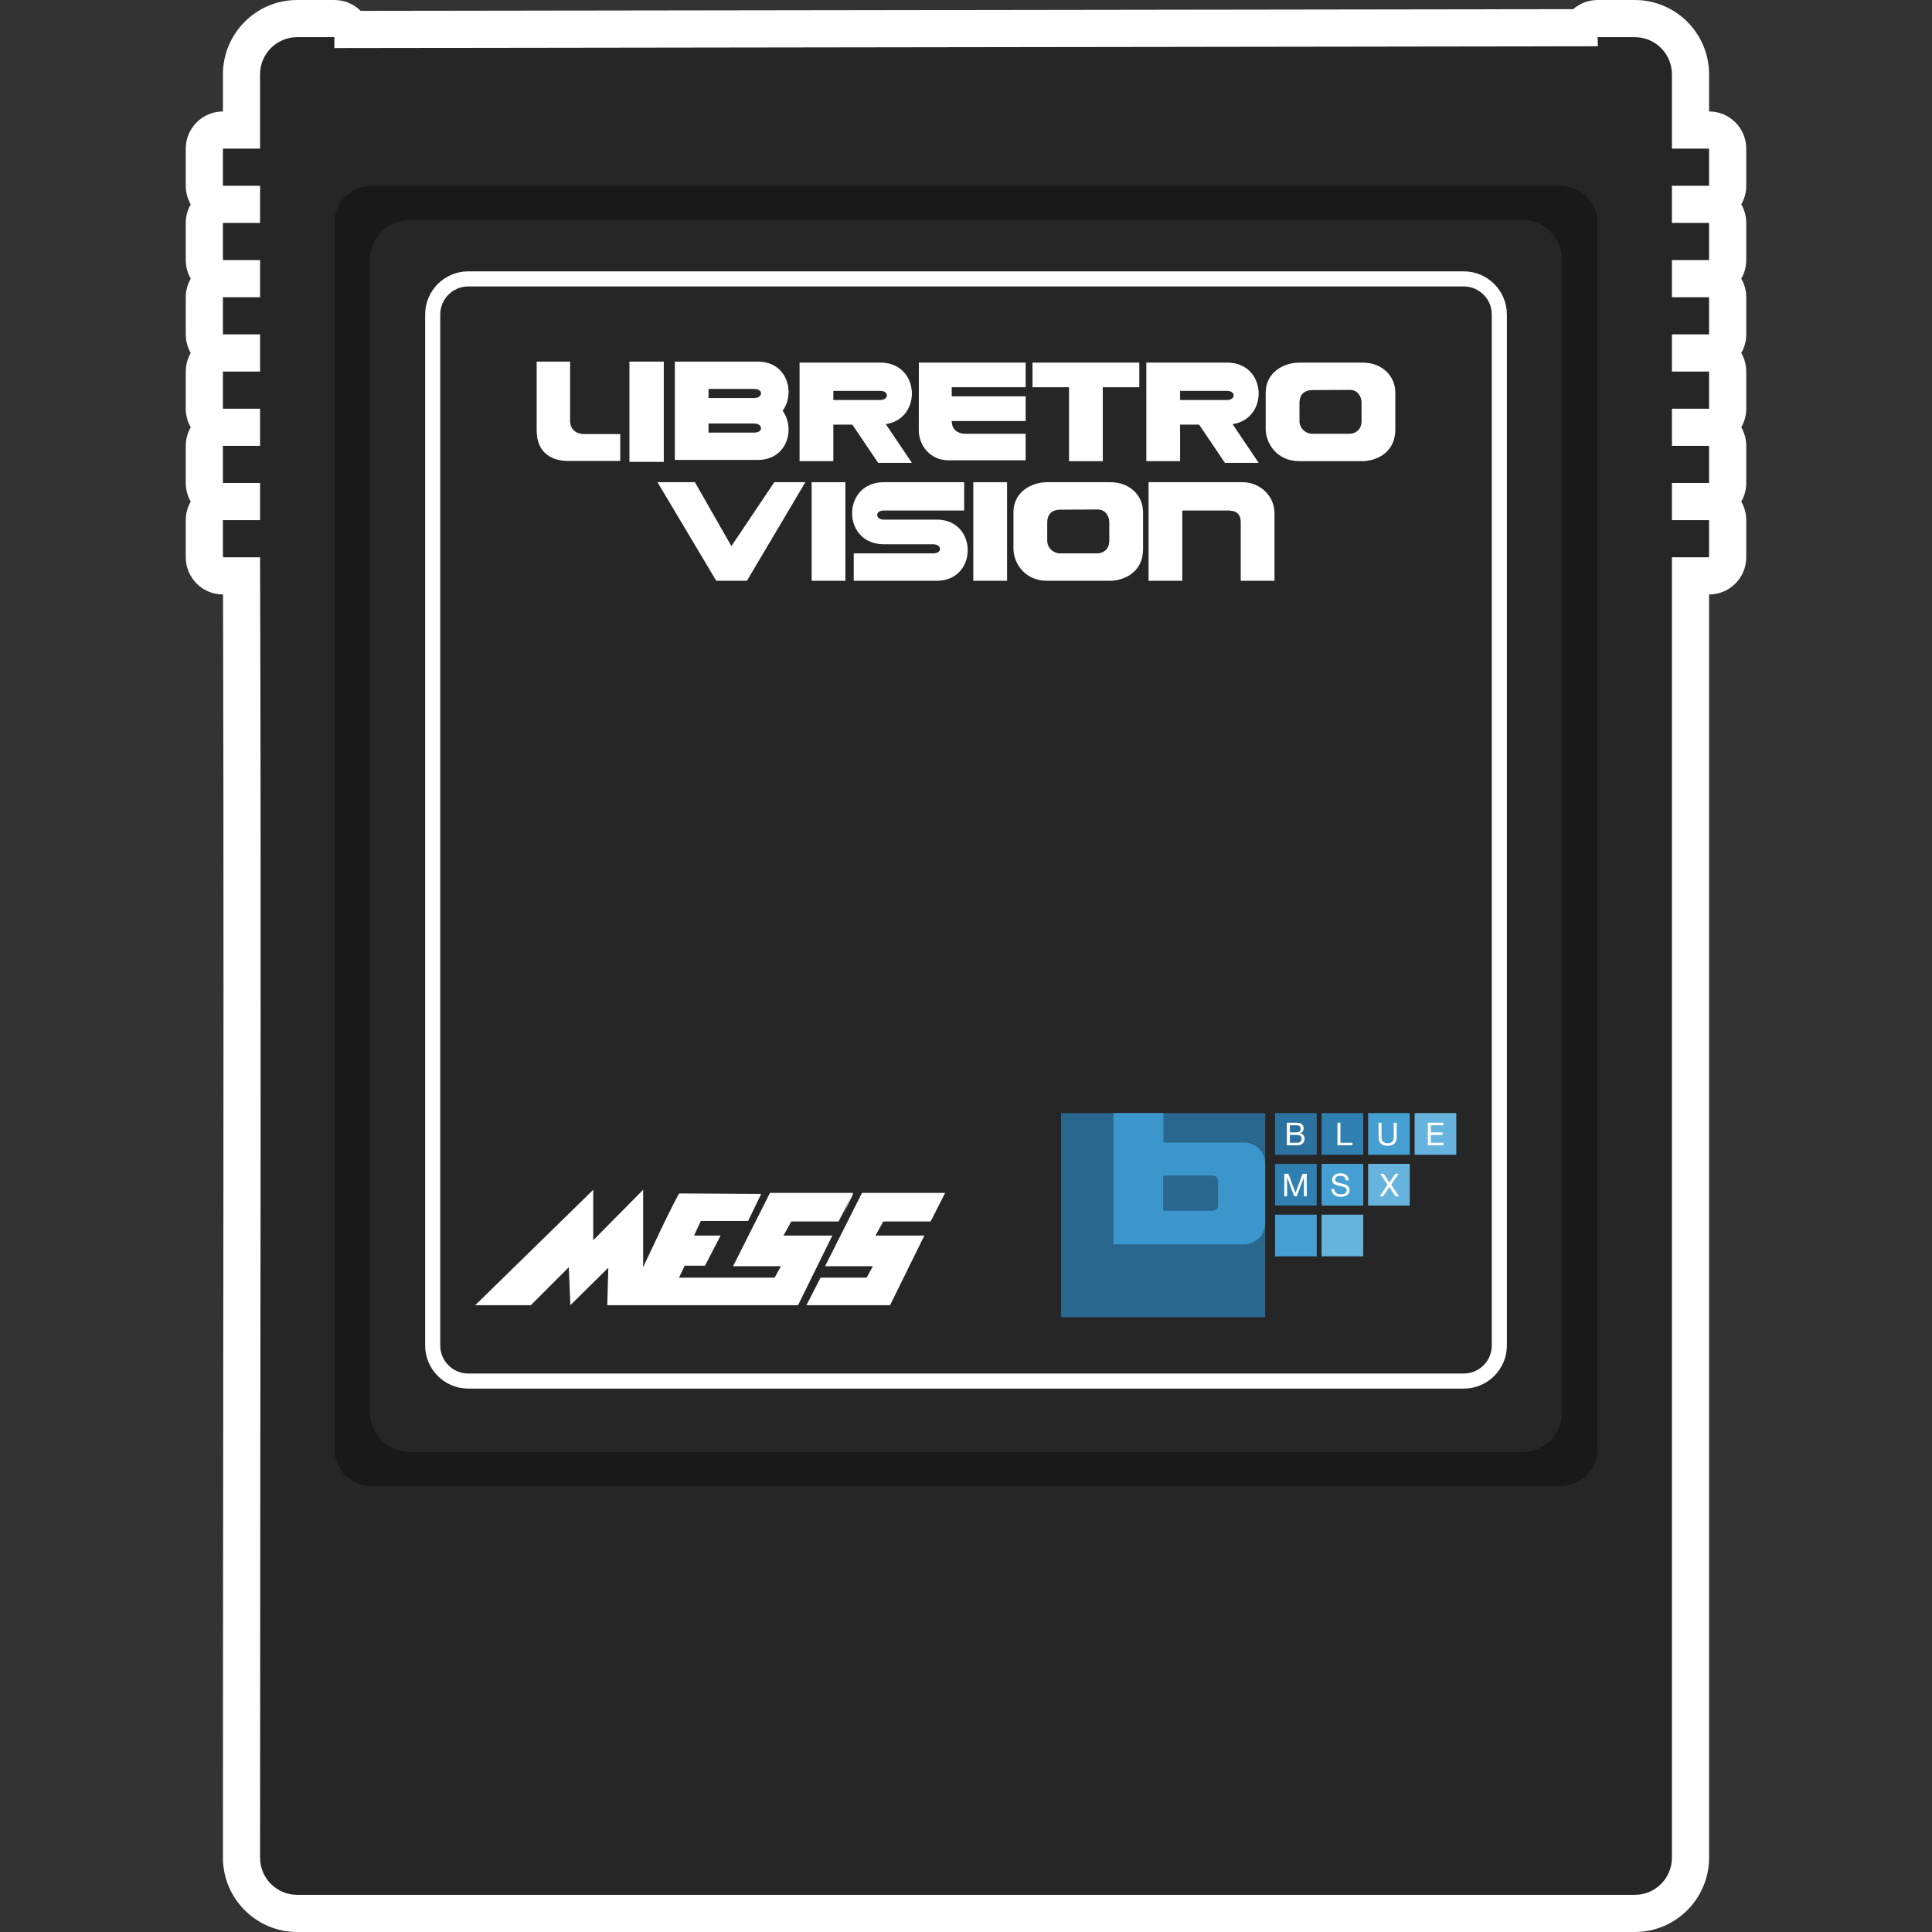 <?xml version="1.0" encoding="UTF-8" standalone="no"?>
<!-- Created with Inkscape (http://www.inkscape.org/) -->

<svg
   xmlns:dc="http://purl.org/dc/elements/1.1/"
   xmlns:cc="http://creativecommons.org/ns#"
   xmlns:rdf="http://www.w3.org/1999/02/22-rdf-syntax-ns#"
   xmlns:svg="http://www.w3.org/2000/svg"
   xmlns="http://www.w3.org/2000/svg"
   xmlns:sodipodi="http://sodipodi.sourceforge.net/DTD/sodipodi-0.dtd"
   xmlns:inkscape="http://www.inkscape.org/namespaces/inkscape"
   id="svg10792"
   version="1.1"
   inkscape:version="0.48.5 r10040"
   width="256"
   height="256"
   xml:space="preserve"
   sodipodi:docname="Coleco - ColecoVision-content.svg"
   inkscape:export-filename="/Users/margetts/Desktop/BAXY RetroActive/png_marked/Coleco - ColecoVision-content.png"
   inkscape:export-xdpi="90.099998"
   inkscape:export-ydpi="90.099998"><rect width="100%" height="100%" fill="#333333" stroke="none"/><defs
     id="defs10796"><clipPath
       clipPathUnits="userSpaceOnUse"
       id="clipPath10806"><path
         d="M 0,128 128,128 128,0 0,0 0,128 z"
         id="path10808"
         inkscape:connector-curvature="0" /></clipPath></defs><sodipodi:namedview
     pagecolor="#ffffff"
     bordercolor="#666666"
     borderopacity="1"
     objecttolerance="10"
     gridtolerance="10"
     guidetolerance="10"
     inkscape:pageopacity="0"
     inkscape:pageshadow="2"
     inkscape:window-width="1676"
     inkscape:window-height="1005"
     id="namedview10794"
     showgrid="false"
     inkscape:zoom="5.14375"
     inkscape:cx="55.601458"
     inkscape:cy="80"
     inkscape:window-x="4"
     inkscape:window-y="1"
     inkscape:window-maximized="1"
     inkscape:current-layer="g10800" /><g
     id="g10800"
     inkscape:groupmode="layer"
     inkscape:label="Coleco - ColecoVision-content"
     transform="matrix(1.25,0,0,-1.25,0,256)"><g
       id="g10802"
       transform="matrix(1.6,0,0,1.6,-3.2e-4,0)"><g
         id="g10804"
         clip-path="url(#clipPath10806)"><g
           id="g10810"
           transform="translate(108.308,128)"><path
             d="M 0,0 -2.462,0 C -3.059,0 -3.633,-0.217 -4.079,-0.606 L -84.414,-0.72 C -84.876,-0.259 -85.501,0 -86.154,0 l -2.461,0 c -2.715,0 -4.923,-2.209 -4.923,-4.923 l 0,-2.462 c -1.36,0 -2.462,-1.102 -2.462,-2.461 l 0,-2.462 c 0,-0.448 0.12,-0.868 0.329,-1.23 C -95.88,-13.901 -96,-14.321 -96,-14.769 l 0,-2.462 c 0,-0.448 0.12,-0.868 0.329,-1.231 -0.209,-0.362 -0.329,-0.782 -0.329,-1.23 l 0,-2.462 c 0,-0.448 0.12,-0.869 0.329,-1.231 -0.209,-0.362 -0.329,-0.782 -0.329,-1.23 l 0,-2.462 c 0,-0.448 0.12,-0.869 0.329,-1.231 C -95.88,-28.67 -96,-29.09 -96,-29.538 L -96,-32 c 0,-0.448 0.12,-0.869 0.329,-1.231 C -95.88,-33.593 -96,-34.013 -96,-34.462 l 0,-2.461 c 0,-1.36 1.102,-2.462 2.462,-2.462 l 0.007,0 c 0.047,-16.901 0.03,-34.811 0.012,-53.722 -0.01,-9.919 -0.019,-19.953 -0.019,-29.97 0,-2.714 2.208,-4.923 4.923,-4.923 L 0,-128 c 2.715,0 4.923,2.209 4.923,4.923 l 0,83.692 c 1.36,0 2.462,1.102 2.462,2.462 l 0,2.461 c 0,0.449 -0.12,0.869 -0.33,1.231 0.21,0.362 0.33,0.783 0.33,1.231 l 0,2.462 c 0,0.448 -0.12,0.868 -0.33,1.23 0.21,0.362 0.33,0.783 0.33,1.231 l 0,2.462 c 0,0.448 -0.12,0.868 -0.33,1.23 0.21,0.362 0.33,0.783 0.33,1.231 l 0,2.462 c 0,0.448 -0.12,0.868 -0.33,1.23 0.21,0.363 0.33,0.783 0.33,1.231 l 0,2.462 c 0,0.448 -0.12,0.868 -0.33,1.231 0.21,0.362 0.33,0.782 0.33,1.23 l 0,2.462 c 0,1.359 -1.102,2.461 -2.462,2.461 l 0,2.462 C 4.923,-2.209 2.715,0 0,0"
             style="fill:#ffffff;fill-opacity:1;fill-rule:nonzero;stroke:none"
             id="path10812"
             inkscape:connector-curvature="0" /></g><g
           id="g10814"
           transform="translate(113.231,115.692)"><path
             d="m 0,0 0,2.462 -2.462,0 0,4.923 c 0,1.361 -1.1,2.461 -2.461,2.461 l -2.462,0 0.02,-0.604 -83.713,-0.118 0.001,0.722 -2.461,0 C -94.9,9.846 -96,8.746 -96,7.385 l 0,-4.923 -2.462,0 0,-2.462 2.462,0 0,-2.462 -2.462,0 0,-2.461 2.462,0 0,-2.462 -2.462,0 0,-2.461 2.462,0 0,-2.462 -2.462,0 0,-2.461 2.462,0 0,-2.462 -2.462,0 0,-2.461 2.462,0 0,-2.462 -2.462,0 0,-2.461 2.462,0 c 0.085,-26.588 0,-56.444 0,-86.154 0,-1.361 1.1,-2.462 2.462,-2.462 l 88.615,0 c 1.361,0 2.461,1.101 2.461,2.462 l 0,86.154 2.462,0 0,2.461 -2.462,0 0,2.462 2.462,0 0,2.461 -2.462,0 0,2.462 2.462,0 0,2.461 -2.462,0 0,2.462 2.462,0 0,2.461 -2.462,0 0,2.462 2.462,0 0,2.461 -2.462,0 0,2.462 L 0,0 z"
             style="fill:#262626;fill-opacity:1;fill-rule:nonzero;stroke:none"
             id="path10816"
             inkscape:connector-curvature="0" /></g><g
           id="g10818"
           transform="translate(105.846,32)"><path
             d="m 0,0 c 0,-1.361 -1.1,-2.462 -2.462,-2.462 l -78.769,0 c -1.361,0 -2.461,1.101 -2.461,2.462 l 0,81.231 c 0,1.361 1.1,2.461 2.461,2.461 l 78.769,0 C -1.1,83.692 0,82.592 0,81.231 L 0,0 z"
             style="fill:#191919;fill-opacity:1;fill-rule:nonzero;stroke:none"
             id="path10820"
             inkscape:connector-curvature="0" /></g><g
           id="g10822"
           transform="translate(100.859,113.424)"><path
             d="m 0,0 -73.718,0 c -1.456,0 -2.633,-1.177 -2.633,-2.633 l 0,-76.351 c 0,-1.456 1.177,-2.633 2.633,-2.633 l 73.718,0 c 1.456,0 2.633,1.177 2.633,2.633 l 0,76.351 C 2.633,-1.177 1.456,0 0,0"
             style="fill:#262626;fill-opacity:1;fill-rule:nonzero;stroke:none"
             id="path10824"
             inkscape:connector-curvature="0" /></g><g
           id="g10826"
           transform="translate(31.023,109.022)"><path
             d="m 0,0 c -1.023,0 -1.855,-0.833 -1.855,-1.855 l 0,-68.311 c 0,-1.023 0.832,-1.855 1.855,-1.855 l 65.955,0 c 1.024,0 1.856,0.832 1.856,1.855 l 0,68.311 C 67.811,-0.833 66.979,0 65.955,0 L 0,0 z m 65.955,-73.021 -65.955,0 c -1.575,0 -2.855,1.281 -2.855,2.855 l 0,68.311 C -2.855,-0.281 -1.575,1 0,1 l 65.955,0 c 1.574,0 2.856,-1.281 2.856,-2.855 l 0,-68.311 c 0,-1.574 -1.282,-2.855 -2.856,-2.855"
             style="fill:#ffffff;fill-opacity:1;fill-rule:nonzero;stroke:none"
             id="path10828"
             inkscape:connector-curvature="0" /></g><g
           id="g10830"
           transform="translate(63.879,96.053)"><path
             d="m 0,0 0,-1.875 -5.322,0 c -0.608,0 -0.574,-0.604 0,-0.604 l 3.508,0 c 2.732,0 2.732,-4.052 0,-4.052 l -5.503,0 0,1.814 5.261,0 c 0.63,0 0.587,0.605 0,0.605 l -3.266,0 C -8.13,-4.112 -8.12,0 -5.322,0 L 0,0 z"
             style="fill:#ffffff;fill-opacity:1;fill-rule:nonzero;stroke:none"
             id="path10832"
             inkscape:connector-curvature="0" /></g><g
           id="g10834"
           transform="translate(76.094,96.053)"><path
             d="m 0,0 6.229,0 c 1.118,0 2.114,-0.868 2.116,-2.056 l 0,-4.475 -2.237,0 0,3.87 c 0,0.646 -0.384,0.777 -0.847,0.786 l -3.024,0 0,-4.656 L 0,-6.531 0,0 z"
             style="fill:#ffffff;fill-opacity:1;fill-rule:nonzero;stroke:none"
             id="path10836"
             inkscape:connector-curvature="0" /></g><g
           id="g10838"
           transform="translate(73.494,92.183)"><path
             d="m 0,0 c 0,-0.648 -0.492,-0.847 -0.786,-0.847 l -2.48,0 c -0.414,0 -0.846,0.345 -0.846,0.847 l 0,1.209 c 0,0.463 0.252,0.836 0.846,0.84 l 2.48,0.014 C -0.248,2.067 0,1.616 0,1.209 L 0,0 z m 0.061,3.87 -4.173,0 C -5.103,3.87 -6.35,3.267 -6.35,1.875 l 0,-2.419 c 0,-0.856 0.671,-2.117 2.238,-2.117 l 4.173,0 c 0.695,0 2.176,0.401 2.176,2.117 l 0,2.419 c 0,1.093 -0.852,1.995 -2.176,1.995"
             style="fill:#ffffff;fill-opacity:1;fill-rule:nonzero;stroke:none"
             id="path10840"
             inkscape:connector-curvature="0" /></g><path
           d="m 64.484,96.053 2.237,0 0,-6.531 -2.237,0 0,6.531 z"
           style="fill:#ffffff;fill-opacity:1;fill-rule:nonzero;stroke:none"
           id="path10842"
           inkscape:connector-curvature="0" /><path
           d="m 53.774,96.053 2.237,0 0,-6.531 -2.237,0 0,6.531 z"
           style="fill:#ffffff;fill-opacity:1;fill-rule:nonzero;stroke:none"
           id="path10844"
           inkscape:connector-curvature="0" /><g
           id="g10846"
           transform="translate(43.56,96.053)"><path
             d="M 0,0 2.479,0 4.898,-4.233 7.74,0 9.797,0 5.926,-6.531 3.893,-6.531 0,0 z"
             style="fill:#ffffff;fill-opacity:1;fill-rule:nonzero;stroke:none"
             id="path10848"
             inkscape:connector-curvature="0" /></g><g
           id="g10850"
           transform="translate(55.211,102.103)"><path
             d="m 0,0 3.105,0 c 0.608,0 0.574,-0.605 0,-0.605 L 0,-0.605 0,0 z m 3.105,1.875 -5.322,0 -0.02,0 0,-6.531 2.237,0 0,2.419 1.261,0 1.709,-2.533 2.237,0 -1.731,2.567 C 5.9,-1.852 5.772,1.875 3.105,1.875"
             style="fill:#ffffff;fill-opacity:1;fill-rule:nonzero;stroke:none"
             id="path10852"
             inkscape:connector-curvature="0" /></g><g
           id="g10854"
           transform="translate(78.185,102.103)"><path
             d="m 0,0 3.105,0 c 0.608,0 0.574,-0.605 0,-0.605 L 0,-0.605 0,0 z m 3.105,1.875 -5.322,0 -0.02,0 0,-6.531 2.237,0 0,2.419 1.261,0 1.709,-2.533 2.237,0 -1.731,2.567 C 5.9,-1.852 5.772,1.875 3.105,1.875"
             style="fill:#ffffff;fill-opacity:1;fill-rule:nonzero;stroke:none"
             id="path10856"
             inkscape:connector-curvature="0" /></g><g
           id="g10858"
           transform="translate(90.206,100.107)"><path
             d="m 0,0 c 0,-0.648 -0.492,-0.847 -0.786,-0.847 l -2.48,0 c -0.414,0 -0.846,0.345 -0.846,0.847 l 0,1.209 c 0,0.463 0.252,0.836 0.846,0.84 l 2.48,0.014 C -0.248,2.067 0,1.616 0,1.209 L 0,0 z m 0.06,3.87 -4.172,0 C -5.103,3.87 -6.35,3.267 -6.35,1.875 l 0,-2.419 c 0,-0.856 0.671,-2.117 2.238,-2.117 l 4.172,0 c 0.696,0 2.177,0.401 2.177,2.117 l 0,2.419 C 2.237,2.968 1.385,3.87 0.06,3.87"
             style="fill:#ffffff;fill-opacity:1;fill-rule:nonzero;stroke:none"
             id="path10860"
             inkscape:connector-curvature="0" /></g><g
           id="g10862"
           transform="translate(60.878,103.977)"><path
             d="m 0,0 7.075,0 0,-1.633 -4.898,0 0,-0.604 4.898,0 0,-1.633 -4.898,0 c 0,-0.601 0.441,-0.847 0.907,-0.847 l 3.991,0 0,-1.754 -5.14,0 c -1.152,0 -1.943,0.956 -1.941,1.996 L 0,0 z"
             style="fill:#ffffff;fill-opacity:1;fill-rule:nonzero;stroke:none"
             id="path10864"
             inkscape:connector-curvature="0" /></g><g
           id="g10866"
           transform="translate(75.482,103.977)"><path
             d="m 0,0 -7.075,0 0,-1.633 2.419,0 0,-4.898 2.237,0 0,4.898 2.419,0 L 0,0 z"
             style="fill:#ffffff;fill-opacity:1;fill-rule:nonzero;stroke:none"
             id="path10868"
             inkscape:connector-curvature="0" /></g><path
           d="m 41.702,104.043 2.276,0 0,-6.644 -2.276,0 0,6.644 z"
           style="fill:#ffffff;fill-opacity:1;fill-rule:nonzero;stroke:none"
           id="path10870"
           inkscape:connector-curvature="0" /><g
           id="g10872"
           transform="translate(35.556,104.043)"><path
             d="m 0,0 2.215,0 0,-3.937 c 0,-0.566 0.426,-0.867 0.922,-0.862 l 2.4,0 0,-1.784 -3.445,0 C 1.114,-6.583 0,-6.143 0,-4.552 L 0,0 z"
             style="fill:#ffffff;fill-opacity:1;fill-rule:nonzero;stroke:none"
             id="path10874"
             inkscape:connector-curvature="0" /></g><g
           id="g10876"
           transform="translate(49.966,99.338)"><path
             d="m 0,0 -3.025,0 0,0.603 3.025,0 C 0.585,0.603 0.628,0 0,0 m 0,2.895 c 0.628,0 0.585,-0.603 0,-0.603 l -3.025,0 0,0.603 3.025,0 z m 0.241,1.809 -5.488,0 -0.009,0 0,-6.513 0.009,0 5.488,0 c 1.959,0 2.502,2.082 1.645,3.256 C 2.743,2.622 2.2,4.704 0.241,4.704"
             style="fill:#ffffff;fill-opacity:1;fill-rule:nonzero;stroke:none"
             id="path10878"
             inkscape:connector-curvature="0" /></g><g
           id="g10880"
           transform="translate(31.486,41.528)"><path
             d="m 0,0 7.818,7.645 0,-3.34 3.306,3.34 0,-5.131 c 0,0 2.273,4.89 2.411,4.89 0.137,0 5.407,-0.034 5.407,-0.034 l -0.861,-1.791 -3.134,0 -0.448,-0.964 1.756,0 -1.033,-1.998 -1.343,0 -0.379,-0.792 6.337,0 0.413,0.758 -3.168,0 2.445,4.856 5.51,0 -0.964,-1.894 -3.134,0 -0.517,-0.93 3.238,0 L 21.387,0 8.748,0 8.816,2.48 6.302,0 6.199,2.514 3.685,0 0,0 z"
             style="fill:#ffffff;fill-opacity:1;fill-rule:nonzero;stroke:none"
             id="path10882"
             inkscape:connector-curvature="0" /></g><g
           id="g10884"
           transform="translate(56.523,48.898)"><path
             d="M 0,0 C 0,0 -0.024,0 -0.067,0 L -0.676,-1.405 0,0 z"
             style="fill:#ffffff;fill-opacity:1;fill-rule:nonzero;stroke:none"
             id="path10886"
             inkscape:connector-curvature="0" /></g><g
           id="g10888"
           transform="translate(61.655,47.073)"><path
             d="m 0,0 0.964,1.894 -5.51,0 -2.445,-4.856 3.168,0 -0.413,-0.757 -3.054,0 -0.936,-1.826 5.54,0 2.273,4.615 -3.238,0 L -3.134,0 0,0 z"
             style="fill:#ffffff;fill-opacity:1;fill-rule:nonzero;stroke:none"
             id="path10890"
             inkscape:connector-curvature="0" /></g><path
           d="m 83.822,40.731 -13.523,0 0,13.523 13.523,0 0,-13.523 z"
           style="fill:#29678f;fill-opacity:1;fill-rule:nonzero;stroke:none"
           id="path10892"
           inkscape:connector-curvature="0" /><g
           id="g10894"
           transform="translate(80.701,48.131)"><path
             d="m 0,0 c 0,-0.193 -0.156,-0.349 -0.349,-0.349 l -3.292,0 0,2.337 3.292,0 C -0.156,1.988 0,1.832 0,1.64 L 0,0 z m 1.725,4.172 -5.346,0 0,1.952 -3.314,0 0,-8.694 8.66,0 c 0.771,0 1.396,0.624 1.396,1.395 l 0,3.951 c 0,0.771 -0.625,1.396 -1.396,1.396"
             style="fill:#3b96cc;fill-opacity:1;fill-rule:nonzero;stroke:none"
             id="path10896"
             inkscape:connector-curvature="0" /></g><path
           d="m 87.238,51.493 -2.761,0 0,2.761 2.761,0 0,-2.761 z"
           style="fill:#2c72a1;fill-opacity:1;fill-rule:nonzero;stroke:none"
           id="path10898"
           inkscape:connector-curvature="0" /><path
           d="m 90.32,51.493 -2.761,0 0,2.761 2.761,0 0,-2.761 z"
           style="fill:#2f7fb1;fill-opacity:1;fill-rule:nonzero;stroke:none"
           id="path10900"
           inkscape:connector-curvature="0" /><path
           d="m 93.402,51.493 -2.761,0 0,2.761 2.761,0 0,-2.761 z"
           style="fill:#459fd2;fill-opacity:1;fill-rule:nonzero;stroke:none"
           id="path10902"
           inkscape:connector-curvature="0" /><path
           d="m 87.238,48.129 -2.761,0 0,2.761 2.761,0 0,-2.761 z"
           style="fill:#2f7fb1;fill-opacity:1;fill-rule:nonzero;stroke:none"
           id="path10904"
           inkscape:connector-curvature="0" /><path
           d="m 90.32,48.129 -2.761,0 0,2.761 2.761,0 0,-2.761 z"
           style="fill:#459fd3;fill-opacity:1;fill-rule:nonzero;stroke:none"
           id="path10906"
           inkscape:connector-curvature="0" /><path
           d="m 93.402,48.129 -2.761,0 0,2.761 2.761,0 0,-2.761 z"
           style="fill:#66b3de;fill-opacity:1;fill-rule:nonzero;stroke:none"
           id="path10908"
           inkscape:connector-curvature="0" /><path
           d="m 87.238,44.764 -2.761,0 0,2.761 2.761,0 0,-2.761 z"
           style="fill:#459fd3;fill-opacity:1;fill-rule:nonzero;stroke:none"
           id="path10910"
           inkscape:connector-curvature="0" /><path
           d="m 90.32,44.764 -2.761,0 0,2.761 2.761,0 0,-2.761 z"
           style="fill:#65b3de;fill-opacity:1;fill-rule:nonzero;stroke:none"
           id="path10912"
           inkscape:connector-curvature="0" /><path
           d="m 96.484,51.493 -2.761,0 0,2.761 2.761,0 0,-2.761 z"
           style="fill:#66b3de;fill-opacity:1;fill-rule:nonzero;stroke:none"
           id="path10914"
           inkscape:connector-curvature="0" /><g
           id="g10916"
           transform="translate(85.954,52.29)"><path
             d="M 0,0 C 0.088,0 0.157,0.024 0.206,0.071 0.256,0.119 0.28,0.184 0.28,0.268 0.28,0.317 0.271,0.357 0.253,0.389 0.235,0.421 0.211,0.447 0.181,0.466 0.151,0.484 0.117,0.498 0.077,0.505 0.038,0.513 -0.002,0.517 -0.044,0.517 l -0.454,0 L -0.498,0 0,0 z m -0.1,0.684 c 0.113,0 0.194,0.02 0.243,0.06 0.05,0.04 0.075,0.099 0.075,0.179 0,0.053 -0.009,0.095 -0.025,0.126 C 0.176,1.079 0.153,1.103 0.123,1.12 0.094,1.136 0.06,1.147 0.022,1.152 -0.016,1.157 -0.057,1.159 -0.1,1.159 l -0.398,0 0,-0.475 0.398,0 z m -0.055,0.643 c 0.032,0 0.067,-10e-4 0.104,-10e-4 C -0.014,1.325 0.022,1.323 0.059,1.319 0.095,1.316 0.129,1.311 0.16,1.304 0.191,1.297 0.218,1.286 0.241,1.272 0.289,1.243 0.331,1.203 0.365,1.151 0.399,1.099 0.416,1.036 0.416,0.961 0.416,0.881 0.397,0.812 0.359,0.754 0.321,0.697 0.266,0.654 0.195,0.626 l 0,-0.004 C 0.287,0.602 0.357,0.56 0.406,0.496 0.455,0.432 0.479,0.354 0.479,0.262 0.479,0.207 0.469,0.154 0.45,0.103 0.43,0.051 0.401,0.005 0.363,-0.034 0.325,-0.074 0.277,-0.106 0.221,-0.131 0.164,-0.155 0.099,-0.167 0.025,-0.167 l -0.722,0 0,1.494 0.542,0 z"
             style="fill:#ffffff;fill-opacity:1;fill-rule:nonzero;stroke:none"
             id="path10918"
             inkscape:connector-curvature="0" /></g><g
           id="g10920"
           transform="translate(88.808,53.617)"><path
             d="m 0,0 0,-1.327 0.791,0 0,-0.167 -0.99,0 0,1.494 L 0,0 z"
             style="fill:#ffffff;fill-opacity:1;fill-rule:nonzero;stroke:none"
             id="path10922"
             inkscape:connector-curvature="0" /></g><g
           id="g10924"
           transform="translate(92.382,52.232)"><path
             d="m 0,0 c -0.102,-0.096 -0.247,-0.143 -0.435,-0.143 -0.193,0 -0.343,0.045 -0.451,0.137 -0.108,0.091 -0.162,0.237 -0.162,0.436 l 0,0.954 0.198,0 0,-0.954 c 0,-0.134 0.036,-0.235 0.107,-0.304 0.071,-0.069 0.174,-0.104 0.308,-0.104 0.127,0 0.223,0.035 0.29,0.104 0.066,0.069 0.099,0.17 0.099,0.304 l 0,0.954 0.199,0 0,-0.954 C 0.153,0.239 0.102,0.096 0,0"
             style="fill:#ffffff;fill-opacity:1;fill-rule:nonzero;stroke:none"
             id="path10926"
             inkscape:connector-curvature="0" /></g><g
           id="g10928"
           transform="translate(95.628,53.617)"><path
             d="m 0,0 0,-0.167 -0.833,0 0,-0.475 0.776,0 0,-0.168 -0.776,0 0,-0.517 0.839,0 0,-0.167 -1.038,0 0,1.494 L 0,0 z"
             style="fill:#ffffff;fill-opacity:1;fill-rule:nonzero;stroke:none"
             id="path10930"
             inkscape:connector-curvature="0" /></g><g
           id="g10932"
           transform="translate(85.359,50.233)"><path
             d="M 0,0 0.471,-1.256 0.944,0 l 0.272,0 0,-1.494 -0.188,0 0,1.243 -0.005,0 -0.466,-1.243 -0.17,0 -0.467,1.243 -0.004,0 0,-1.243 -0.188,0 0,1.494 L 0,0 z"
             style="fill:#ffffff;fill-opacity:1;fill-rule:nonzero;stroke:none"
             id="path10934"
             inkscape:connector-curvature="0" /></g><g
           id="g10936"
           transform="translate(89.048,50.029)"><path
             d="m 0,0 c -0.066,0.048 -0.151,0.072 -0.254,0.072 -0.042,0 -0.083,-0.004 -0.124,-0.012 -0.04,-0.009 -0.076,-0.023 -0.108,-0.042 -0.031,-0.02 -0.056,-0.046 -0.075,-0.079 -0.019,-0.032 -0.028,-0.073 -0.028,-0.122 0,-0.046 0.013,-0.083 0.041,-0.112 0.027,-0.029 0.063,-0.052 0.109,-0.07 0.045,-0.018 0.096,-0.033 0.153,-0.045 0.058,-0.012 0.116,-0.025 0.175,-0.039 0.059,-0.014 0.118,-0.03 0.175,-0.049 0.057,-0.019 0.108,-0.044 0.154,-0.076 0.045,-0.033 0.081,-0.073 0.108,-0.122 0.028,-0.049 0.041,-0.11 0.041,-0.184 0,-0.08 -0.018,-0.148 -0.053,-0.204 C 0.278,-1.141 0.233,-1.187 0.177,-1.222 0.121,-1.258 0.059,-1.284 -0.01,-1.3 c -0.07,-0.016 -0.138,-0.024 -0.207,-0.024 -0.083,0 -0.163,0.011 -0.237,0.032 -0.075,0.021 -0.14,0.052 -0.197,0.095 -0.056,0.042 -0.101,0.097 -0.134,0.163 -0.033,0.066 -0.049,0.145 -0.049,0.236 l 0.188,0 c 0,-0.063 0.013,-0.117 0.037,-0.163 0.024,-0.045 0.057,-0.082 0.096,-0.112 0.04,-0.029 0.086,-0.05 0.139,-0.064 0.053,-0.014 0.108,-0.021 0.164,-0.021 0.044,0 0.089,0.004 0.135,0.012 0.045,0.009 0.086,0.023 0.122,0.043 0.036,0.02 0.066,0.048 0.088,0.083 0.022,0.035 0.033,0.079 0.033,0.134 0,0.051 -0.013,0.093 -0.04,0.125 -0.028,0.032 -0.064,0.059 -0.109,0.079 -0.046,0.02 -0.097,0.036 -0.154,0.049 -0.057,0.012 -0.115,0.025 -0.175,0.039 -0.059,0.013 -0.117,0.028 -0.174,0.046 -0.058,0.017 -0.109,0.04 -0.154,0.069 -0.046,0.028 -0.082,0.065 -0.109,0.111 -0.027,0.045 -0.041,0.102 -0.041,0.17 0,0.076 0.015,0.141 0.046,0.196 0.031,0.055 0.072,0.1 0.122,0.136 0.051,0.036 0.109,0.062 0.174,0.079 0.065,0.018 0.132,0.027 0.2,0.027 0.077,0 0.148,-0.009 0.214,-0.028 C 0.033,0.194 0.091,0.166 0.14,0.127 0.19,0.088 0.229,0.038 0.257,-0.021 0.286,-0.08 0.302,-0.151 0.305,-0.233 l -0.189,0 C 0.105,-0.126 0.066,-0.048 0,0"
             style="fill:#ffffff;fill-opacity:1;fill-rule:nonzero;stroke:none"
             id="path10938"
             inkscape:connector-curvature="0" /></g><g
           id="g10940"
           transform="translate(91.439,50.233)"><path
             d="M 0,0 0.239,0 0.611,-0.584 1,0 1.222,0 0.728,-0.726 l 0.526,-0.768 -0.243,0 -0.402,0.617 -0.414,-0.617 -0.222,0 0.519,0.768 L 0,0 z"
             style="fill:#ffffff;fill-opacity:1;fill-rule:nonzero;stroke:none"
             id="path10942"
             inkscape:connector-curvature="0" /></g></g></g></g></svg>